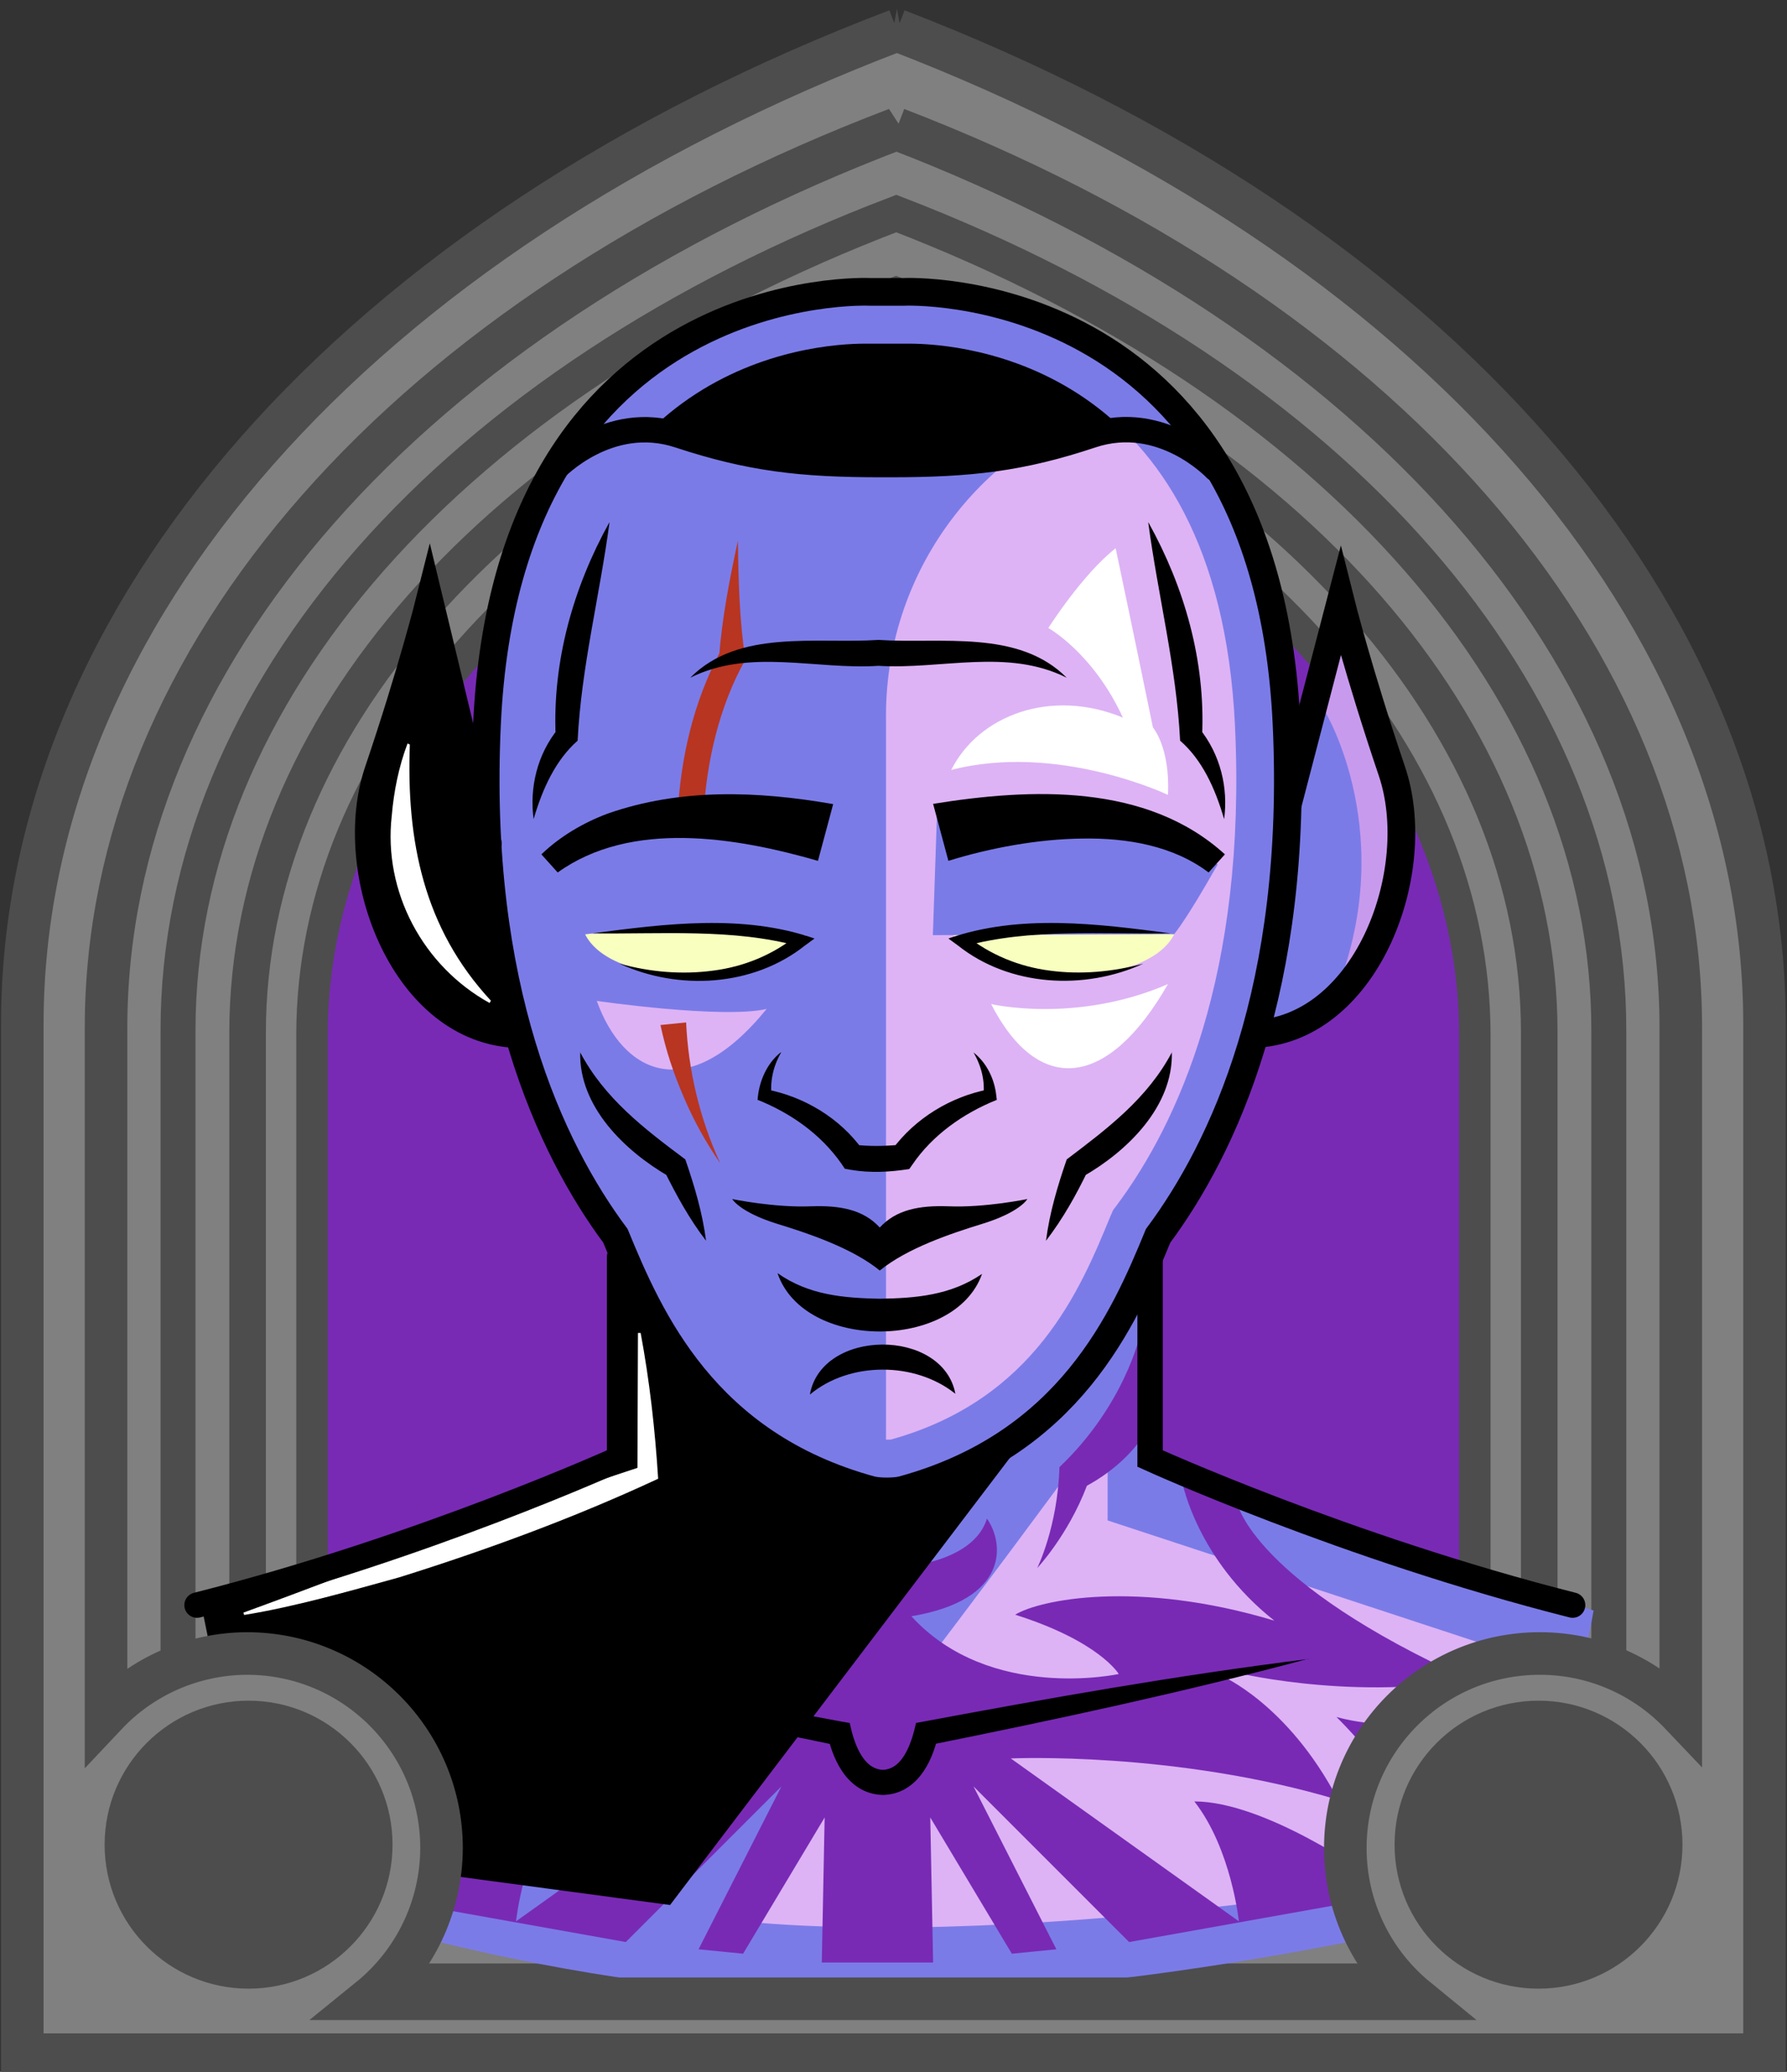 <svg id="Capa_2" xmlns="http://www.w3.org/2000/svg" xmlns:xlink="http://www.w3.org/1999/xlink" viewBox="0 0 69.02 80">
<rect x="0" y="0" width="69.02" height="80" fill="#333333" stroke="none"/>
<defs >
<style >
.cls-1{fill:#c89aed;}.cls-2{fill:#fff;}.cls-3{fill:#f8ffbf;}.cls-4{fill:#7b7be8;}.cls-5{fill:#a88347;}.cls-6{fill:#782ab5;}.cls-7,.cls-8,.cls-9,.cls-10,.cls-11,.cls-12{fill:none;}.cls-7,.cls-10,.cls-12{stroke:#000;stroke-miterlimit:10;}.cls-8{stroke:#deb778;stroke-dasharray:0 0 0 4.06;stroke-linejoin:round;}.cls-8,.cls-10,.cls-12{stroke-linecap:round;}.cls-13{fill:#deb778;}.cls-14{fill:url(#USGS_19_Inundación_de_tierra_2);}.cls-10{stroke-width:.98px;}.cls-11{stroke:#1d1d1b;stroke-dasharray:0 0 2 2;stroke-width:.3px;}.cls-12{stroke-width:1.07px;}.cls-15{fill:#ddb3f5;}.cls-16{fill:#fcf0c5;}.cls-17{fill:#b83521;}
</style>
<pattern id="USGS_19_Inundación_de_tierra_2" x="0" y="0" width="72" height="72" patternTransform="translate(-308.48 -16063) rotate(-90)" patternUnits="userSpaceOnUse" viewBox="0 0 72 72">
<g >
<rect class="cls-9" width="72" height="72">
</rect>
<g >
<line class="cls-11" x1="71" y1="71" x2="144.44" y2="71">
</line>
<line class="cls-11" x1="71" y1="67" x2="144.44" y2="67">
</line>
<line class="cls-11" x1="71" y1="63" x2="144.44" y2="63">
</line>
<line class="cls-11" x1="71" y1="59" x2="144.44" y2="59">
</line>
<line class="cls-11" x1="71" y1="55" x2="144.44" y2="55">
</line>
<line class="cls-11" x1="71" y1="51" x2="144.44" y2="51">
</line>
<line class="cls-11" x1="71" y1="47" x2="144.44" y2="47">
</line>
<line class="cls-11" x1="71" y1="43" x2="144.44" y2="43">
</line>
<line class="cls-11" x1="71" y1="39" x2="144.44" y2="39">
</line>
<line class="cls-11" x1="71" y1="35" x2="144.44" y2="35">
</line>
<line class="cls-11" x1="71" y1="31" x2="144.44" y2="31">
</line>
<line class="cls-11" x1="71" y1="27" x2="144.44" y2="27">
</line>
<line class="cls-11" x1="71" y1="23" x2="144.44" y2="23">
</line>
<line class="cls-11" x1="71" y1="19" x2="144.44" y2="19">
</line>
<line class="cls-11" x1="71" y1="15" x2="144.44" y2="15">
</line>
<line class="cls-11" x1="71" y1="11" x2="144.44" y2="11">
</line>
<line class="cls-11" x1="71" y1="7" x2="144.44" y2="7">
</line>
<line class="cls-11" x1="71" y1="3" x2="144.44" y2="3">
</line>
</g>
<g >
<line class="cls-11" x1="-1" y1="71" x2="72.44" y2="71">
</line>
<line class="cls-11" x1="-1" y1="67" x2="72.44" y2="67">
</line>
<line class="cls-11" x1="-1" y1="63" x2="72.44" y2="63">
</line>
<line class="cls-11" x1="-1" y1="59" x2="72.44" y2="59">
</line>
<line class="cls-11" x1="-1" y1="55" x2="72.44" y2="55">
</line>
<line class="cls-11" x1="-1" y1="51" x2="72.44" y2="51">
</line>
<line class="cls-11" x1="-1" y1="47" x2="72.44" y2="47">
</line>
<line class="cls-11" x1="-1" y1="43" x2="72.44" y2="43">
</line>
<line class="cls-11" x1="-1" y1="39" x2="72.44" y2="39">
</line>
<line class="cls-11" x1="-1" y1="35" x2="72.44" y2="35">
</line>
<line class="cls-11" x1="-1" y1="31" x2="72.44" y2="31">
</line>
<line class="cls-11" x1="-1" y1="27" x2="72.44" y2="27">
</line>
<line class="cls-11" x1="-1" y1="23" x2="72.44" y2="23">
</line>
<line class="cls-11" x1="-1" y1="19" x2="72.44" y2="19">
</line>
<line class="cls-11" x1="-1" y1="15" x2="72.44" y2="15">
</line>
<line class="cls-11" x1="-1" y1="11" x2="72.44" y2="11">
</line>
<line class="cls-11" x1="-1" y1="7" x2="72.44" y2="7">
</line>
<line class="cls-11" x1="-1" y1="3" x2="72.44" y2="3">
</line>
<line class="cls-11" x1="1.04" y1="69" x2="74.48" y2="69">
</line>
<line class="cls-11" x1="1.04" y1="65" x2="74.48" y2="65">
</line>
<line class="cls-11" x1="1.04" y1="61" x2="74.48" y2="61">
</line>
<line class="cls-11" x1="1.04" y1="57" x2="74.48" y2="57">
</line>
<line class="cls-11" x1="1.04" y1="53" x2="74.48" y2="53">
</line>
<line class="cls-11" x1="1.04" y1="49" x2="74.48" y2="49">
</line>
<line class="cls-11" x1="1.04" y1="45" x2="74.48" y2="45">
</line>
<line class="cls-11" x1="1.04" y1="41" x2="74.48" y2="41">
</line>
<line class="cls-11" x1="1.04" y1="37" x2="74.48" y2="37">
</line>
<line class="cls-11" x1="1.04" y1="33" x2="74.48" y2="33">
</line>
<line class="cls-11" x1="1.04" y1="29" x2="74.48" y2="29">
</line>
<line class="cls-11" x1="1.04" y1="25" x2="74.48" y2="25">
</line>
<line class="cls-11" x1="1.04" y1="21" x2="74.48" y2="21">
</line>
<line class="cls-11" x1="1.04" y1="17" x2="74.48" y2="17">
</line>
<line class="cls-11" x1="1.04" y1="13" x2="74.48" y2="13">
</line>
<line class="cls-11" x1="1.04" y1="9" x2="74.48" y2="9">
</line>
<line class="cls-11" x1="1.04" y1="5" x2="74.48" y2="5">
</line>
<line class="cls-11" x1="1.04" y1="1" x2="74.48" y2="1">
</line>
</g>
<g >
<line class="cls-11" x1="-73" y1="71" x2=".44" y2="71">
</line>
<line class="cls-11" x1="-73" y1="67" x2=".44" y2="67">
</line>
<line class="cls-11" x1="-73" y1="63" x2=".44" y2="63">
</line>
<line class="cls-11" x1="-73" y1="59" x2=".44" y2="59">
</line>
<line class="cls-11" x1="-73" y1="55" x2=".44" y2="55">
</line>
<line class="cls-11" x1="-73" y1="51" x2=".44" y2="51">
</line>
<line class="cls-11" x1="-73" y1="47" x2=".44" y2="47">
</line>
<line class="cls-11" x1="-73" y1="43" x2=".44" y2="43">
</line>
<line class="cls-11" x1="-73" y1="39" x2=".44" y2="39">
</line>
<line class="cls-11" x1="-73" y1="35" x2=".44" y2="35">
</line>
<line class="cls-11" x1="-73" y1="31" x2=".44" y2="31">
</line>
<line class="cls-11" x1="-73" y1="27" x2=".44" y2="27">
</line>
<line class="cls-11" x1="-73" y1="23" x2=".44" y2="23">
</line>
<line class="cls-11" x1="-73" y1="19" x2=".44" y2="19">
</line>
<line class="cls-11" x1="-73" y1="15" x2=".44" y2="15">
</line>
<line class="cls-11" x1="-73" y1="11" x2=".44" y2="11">
</line>
<line class="cls-11" x1="-73" y1="7" x2=".44" y2="7">
</line>
<line class="cls-11" x1="-73" y1="3" x2=".44" y2="3">
</line>
<line class="cls-11" x1="-70.96" y1="69" x2="2.48" y2="69">
</line>
<line class="cls-11" x1="-70.96" y1="65" x2="2.48" y2="65">
</line>
<line class="cls-11" x1="-70.96" y1="61" x2="2.48" y2="61">
</line>
<line class="cls-11" x1="-70.96" y1="57" x2="2.48" y2="57">
</line>
<line class="cls-11" x1="-70.96" y1="53" x2="2.48" y2="53">
</line>
<line class="cls-11" x1="-70.96" y1="49" x2="2.48" y2="49">
</line>
<line class="cls-11" x1="-70.96" y1="45" x2="2.48" y2="45">
</line>
<line class="cls-11" x1="-70.96" y1="41" x2="2.48" y2="41">
</line>
<line class="cls-11" x1="-70.96" y1="37" x2="2.48" y2="37">
</line>
<line class="cls-11" x1="-70.96" y1="33" x2="2.48" y2="33">
</line>
<line class="cls-11" x1="-70.96" y1="29" x2="2.48" y2="29">
</line>
<line class="cls-11" x1="-70.96" y1="25" x2="2.48" y2="25">
</line>
<line class="cls-11" x1="-70.96" y1="21" x2="2.48" y2="21">
</line>
<line class="cls-11" x1="-70.96" y1="17" x2="2.48" y2="17">
</line>
<line class="cls-11" x1="-70.96" y1="13" x2="2.48" y2="13">
</line>
<line class="cls-11" x1="-70.96" y1="9" x2="2.48" y2="9">
</line>
<line class="cls-11" x1="-70.96" y1="5" x2="2.48" y2="5">
</line>
<line class="cls-11" x1="-70.96" y1="1" x2="2.48" y2="1">
</line>
</g>
</g>
</pattern>
</defs>

  <path
     id="path7641-4"
     style="fill:#782ab5;fill-opacity:1;stroke:#4d4d4d;stroke-width:1.622;stop-color:#000000"
     d="M 34.9,1.694 C 14.323,9.527 1.63,23.954 1.569,39.581 V 79.197 H 67.964 V 39.581 C 67.958,23.99 55.374,9.571 34.9,1.694 Z"/>
  <path
     id="path7641-7"
     style="fill:#808080;stroke:#4d4d4d;stroke-width:1.483;stop-color:#000000"
     d="M 34.629,5.043 C 15.816,12.204 4.154,25.395 4.154,39.683 V 76.559 H 64.859 V 39.683 c 0,-14.255 -11.51,-27.438 -30.23,-34.64 z m -0.012,3.436 C 51.537,14.988 61.942,26.904 61.942,39.789 v 33.828 H 7.072 v -33.828 c 0,-12.914 10.54,-24.837 27.545,-31.31 z"/>
  <path
     id="path7641-7-8"
     style="fill:#808080;stroke:#4d4d4d;stroke-width:1.35;stop-color:#000000"
     d="M 34.618,8.246 C 17.491,14.766 6.876,26.774 6.876,39.781 v 33.57 H 62.138 v -33.57 c 0,-12.977 -10.478,-24.978 -27.52,-31.535 z m -0.011,3.128 c 15.403,5.926 24.875,16.774 24.875,28.503 V 70.672 H 9.532 V 39.877 c 0,-11.756 9.595,-22.61 25.075,-28.503 z"/>
  <path
     id="path7641-7-8-0"
     style="fill:#808080;stroke:#4d4d4d;stroke-width:1.214;stop-color:#000000"
     d="M 34.607,11.526 C 19.207,17.389 9.662,28.186 9.662,39.881 V 70.066 H 59.352 V 39.881 c 0,-11.668 -9.422,-22.459 -24.745,-28.355 z m -0.01,2.812 c 13.85,5.329 22.366,15.083 22.366,25.629 V 67.657 H 12.05 V 39.968 c 0,-10.571 8.627,-20.33 22.547,-25.629 z"/>


<g id="Characters">
<g >
<path class="cls-4" d="M34.73,11.07s-7.87-1.07-13.12,6.8c-2.82,5.73-2.92,12.73-2.92,12.73l-1.94-6.9s-1.65,4.57-2.33,6.71,.49,8.84,5.54,9.62c1.94,5.54,3.89,8.07,3.89,8.07l-.1,8.07-15.94,5.93,2.62,10.98s12.15,4.47,24.78,3.98,24.3-3.79,24.3-3.79l2.04-11.08-17.11-5.83,.1-7.97s3.3-5.64,3.98-8.46c4.67-.49,6.22-6.71,5.64-8.84s-2.33-7.48-2.33-7.48l-2.04,6.32s-.19-7.87-3.11-12.54-10.01-6.51-11.95-6.32Z">
</path>
<path class="cls-15" d="M34.22,57.85V27.63c0-5.75,3.9-10.77,9.47-12.2h0s3.47,2.53,3.47,2.53c0,0,2.11,4.42,2.42,10.74s-1.05,13.05-4.95,19.26c-2.6,8.07-10.42,9.89-10.42,9.89Z">
</path>
<path class="cls-3" d="M31.12,36.12s-6.73-.31-8.52-.04c1.06,2.11,6.82,2.1,8.52,.04Z">
</path>
<path class="cls-3" d="M36.83,36.12s6.73-.31,8.52-.04c-1.06,2.11-6.82,2.1-8.52,.04Z">
</path>
<path d="M21.49,18.19s1.6-2.27,4.21-1.34,7.22,1.27,10.16,1.07,5.68-1.4,7.42-1.34,3.4,.81,3.4,.81c0,0-4.2-6.09-10.68-5.95-6.95,.13-11.9,1.94-14.51,6.75Z">
</path>
<path class="cls-15" d="M42.78,54.79v3.92l17.85,5.87-2.88,7.49s-17.62,3.34-29.6,2.07c9.68-12.44,14.63-19.35,14.63-19.35">
</path>
<path class="cls-4" d="M33.4,13.27h.11s.05,0,.05,0h1.39s.04,0,.04,0h.12c1.99,0,11.93,.71,12.59,14.77,.45,9.61-2.23,15.36-4.56,18.49l-.15,.2-.1,.23c-1.16,2.82-2.91,7.08-8.49,8.63-.04,0-.09,0-.14,0s-.1,0-.14,0c-5.58-1.55-7.33-5.81-8.49-8.63l-.1-.23-.15-.2c-2.33-3.13-5.01-8.89-4.56-18.49,.66-14.06,10.6-14.77,12.59-14.77m1.69-2c-.13,0-.2,0-.2,0h-1.29s-.07,0-.2,0c-1.71,0-13.83,.57-14.59,16.67-.48,10.23,2.46,16.42,4.96,19.78,1.32,3.21,3.43,8.05,9.87,9.81,.15,.04,.38,.06,.61,.06s.46-.02,.61-.06c6.43-1.76,8.55-6.6,9.87-9.81,2.5-3.36,5.44-9.55,4.96-19.78-.76-16.1-12.88-16.67-14.59-16.67h0Z">
</path>
<path class="cls-15" d="M23.05,38.65s4.84,.7,6.56,.31c-3.05,3.75-5.55,2.5-6.56-.31Z">
</path>
<path class="cls-17" d="M28.5,20.87c.02,1.55,.06,3.11,.29,4.6-1.02,1.81-1.51,3.98-1.62,6.04-.01,.28-.25,.49-.52,.48s-.49-.25-.48-.52c.12-2.22,.61-4.36,1.66-6.33,0,0-.06,.26-.06,.26,.12-1.56,.41-3.04,.73-4.52h0Z">
</path>
<path class="cls-17" d="M26.5,39.47c.08,1.84,.53,3.75,1.32,5.45-.55-.79-1.02-1.64-1.4-2.53-.39-.9-.7-1.81-.91-2.81l.99-.1h0Z">
</path>
<path class="cls-6" d="M24.39,51.56s.6,2.71,3.11,5.09c.07,2.32,.86,3.9,.86,3.9,0,0-1.19-1.26-1.92-3.18-2.18-1.19-2.71-2.91-2.71-2.91l.66-2.91Z">
</path>
<path class="cls-6" d="M44.03,51.56s-.6,2.71-3.11,5.09c-.07,2.32-.86,3.9-.86,3.9,0,0,1.19-1.26,1.92-3.18,2.18-1.19,2.71-2.91,2.71-2.91l-.66-2.91Z">
</path>
<path class="cls-6" d="M36.04,75.78l-.11-5.6,3.15,5.26,1.72-.17-3.2-6.29,6.01,6.01,13.44-2.4,2.12-6.46s-4.69,.97-7.55,.17c4.92,4.92,1.26,6.12,1.26,6.12,0,0-4-2.86-6.75-2.86,1.43,1.83,1.72,4.63,1.72,4.63l-8.81-6.29s6.35-.29,12.64,1.6c-1.94-3.72-4.52-4.8-4.52-4.8l.34-.17s4.4,1.14,9.27,.34c-8.35-3.77-8.98-6.81-8.98-6.81l-2.12-.8s.57,2.97,3.55,5.32c-5.32-1.6-9.09-.8-10.01-.23,3.26,1.03,4,2.29,4,2.29,0,0-4.98,1.09-8.01-2.23,3.77-.63,3.6-2.8,2.92-3.77-.63,2-4.23,1.94-4.23,1.94,0,0-3.6,.06-4.23-1.94-.69,.97-.86,3.15,2.92,3.77-3.03,3.32-8.01,2.23-8.01,2.23,0,0,.74-1.26,4-2.29-.92-.57-4.69-1.37-10.01,.23,2.97-2.34,3.55-5.32,3.55-5.32l-2.12,.8s-.63,3.03-8.98,6.81c4.86,.8,9.27-.34,9.27-.34l.34,.17s-2.57,1.09-4.52,4.8c6.29-1.89,12.64-1.6,12.64-1.6l-8.81,6.29s.29-2.8,1.72-4.63c-2.75,0-6.75,2.86-6.75,2.86,0,0-3.66-1.2,1.26-6.12-2.86,.8-7.55-.17-7.55-.17l2.12,6.46,13.44,2.4,6.01-6.01-3.2,6.29,1.72,.17,3.15-5.26-.11,5.6h4.35Z">
</path>
<path d="M39.22,56.01l-13.34,17.55-16.19-2.17-1.89-9.3,16.37-5.74,.23-6.84s3.45,7.09,9.82,8.33c2.72-.7,5-1.84,5-1.84Z">
</path>
<path class="cls-2" d="M24.74,51.45c.35,1.87,.56,3.75,.68,5.65-3.22,1.5-6.62,2.75-10.01,3.81-1.92,.53-4.01,1.13-5.98,1.45,0,0-.03-.09-.03-.09,4.98-1.81,10.46-4.04,15.22-5.59,0,0,.02-5.21,.02-5.21,0,0,.1,0,.1,0h0Z">
</path>
<path d="M19.28,32.35l-2.48-8.89s-2.19,5.61-2.55,8.24,.76,7.14,5.7,8.35c-.96-5.36-.67-7.69-.67-7.69Z">
</path>
<path class="cls-2" d="M15.83,28.74c-.14,3.72,.53,7.1,3.13,9.9,0,0-.05,.09-.05,.09-2.57-1.42-4.11-4.29-3.78-7.22,.08-.95,.27-1.9,.61-2.8l.09,.04h0Z">
</path>
<path class="cls-1" d="M51.18,27.48s2.92,4.83,.34,11.02c3.33-3.74,2.79-7.48,2.11-9.18s-1.8-5.71-1.8-5.71l-.65,3.87Z">
</path>
<path class="cls-4" d="M36.03,36.12l.17-4.97s8.37-.11,10.83,2.23c-1.23,2.18-1.68,2.69-1.68,2.69l-9.32,.04Z">
</path>
<path class="cls-2" d="M38.28,38.77s3.27,.77,6.83-.77c-2.31,4.04-5,4.33-6.83,.77Z">
</path>
<path class="cls-2" d="M45.1,30.69s-4.23-2.02-8.36-.96c1.06-2.11,3.85-3.17,6.63-2.02-1.15-2.5-2.88-3.46-2.88-3.46,0,0,1.32-2.08,2.6-3.08,.67,3.17,1.44,6.92,1.44,6.92,0,0,.67,.77,.58,2.6Z">
</path>
<path class="cls-12" d="M34.9,11.27s13.97-.66,14.79,16.67c.48,10.23-2.46,16.42-4.96,19.78-1.32,3.21-3.43,8.05-9.87,9.81-.29,.08-.92,.08-1.22,0-6.43-1.76-8.55-6.6-9.87-9.81-2.5-3.36-5.44-9.55-4.96-19.78,.81-17.33,14.79-16.67,14.79-16.67h1.29Z">
</path>
<path class="cls-12" d="M18.84,32.56l-2.25-9.34s-.69,2.75-1.98,6.56,.92,9.84,5.19,10.14">
</path>
<path class="cls-12" d="M49.75,31.01l2.03-7.79s.69,2.75,1.98,6.56-.92,9.84-5.19,10.14">
</path>
<path d="M31.59,33.24c-3.16-.91-7.21-1.59-10.05,.45,0,0-.63-.7-.63-.7,.73-.7,1.62-1.22,2.55-1.57,2.82-.99,5.8-.88,8.72-.37,0,0-.59,2.2-.59,2.2h0Z">
</path>
<path d="M36.04,31.04c3.79-.61,8.25-.8,11.27,1.95,0,0-.63,.7-.63,.7-1.36-1.03-3.14-1.34-4.88-1.31-1.72,.02-3.55,.36-5.17,.86,0,0-.59-2.2-.59-2.2h0Z">
</path>
<path d="M31.33,46.58c-1.41,.06-3.05-.28-3.05-.28,0,0,.29,.51,1.75,.96,1.2,.37,2.88,.93,3.95,1.8,1.07-.87,2.75-1.43,3.95-1.8,1.47-.45,1.75-.96,1.75-.96,0,0-1.64,.34-3.05,.28-1.12-.04-2.02,.13-2.65,.82-.63-.69-1.53-.86-2.65-.82Z">
</path>
<path d="M37.93,49.19c-1.05,2.97-6.89,2.97-7.9-.03,1.2,.85,2.55,.96,3.94,.99,1.39-.02,2.75-.13,3.96-.96h0Z">
</path>
<path d="M22.88,36.04c2.83-.37,5.83-.76,8.58,.2,0,0-.37,.27-.37,.27-2,1.59-4.89,1.75-7.16,.7,1.19,.33,2.42,.43,3.61,.27,1.19-.15,2.31-.61,3.24-1.36,0,0,.07,.42,.07,.42-2.53-.7-5.34-.46-7.98-.5h0Z">
</path>
<path d="M45.22,36.04c-2.64,.04-5.44-.2-7.98,.5,0,0,.07-.42,.07-.42,.93,.75,2.06,1.21,3.24,1.36,1.19,.16,2.42,.05,3.61-.27-2.27,1.04-5.16,.89-7.16-.7,0,0-.37-.27-.37-.27,2.75-.96,5.76-.57,8.58-.2h0Z">
</path>
<path d="M30.17,40.64c-.31,.53-.43,1.12-.37,1.67l-.18-.24c1.43,.28,2.81,1.09,3.7,2.33l-.33-.2c.59,.07,1.19,.06,1.79,0l-.33,.2c.9-1.23,2.28-2.05,3.71-2.33l-.18,.24c.07-.55-.07-1.14-.38-1.67,.49,.38,.81,1,.88,1.67l.02,.16c-1.32,.53-2.5,1.38-3.26,2.5l-.12,.17c-.75,.12-1.51,.16-2.27,.03,0,0-.22-.04-.22-.04-.74-1.15-1.85-2.01-3.17-2.58,0,0-.2-.08-.2-.08,.05-.71,.36-1.41,.89-1.83h0Z">
</path>
<path d="M22.4,40.62c.95,1.8,2.49,2.97,4.07,4.15,.35,1.02,.66,2.05,.8,3.14-.66-.86-1.15-1.77-1.61-2.69l.18,.21c-1.7-.98-3.49-2.7-3.43-4.81h0Z">
</path>
<path d="M45.26,40.62c.06,2.11-1.73,3.84-3.43,4.81,0,0,.18-.21,.18-.21-.45,.93-.95,1.83-1.61,2.69,.14-1.09,.45-2.12,.8-3.14,1.57-1.19,3.12-2.35,4.07-4.15h0Z">
</path>
<path d="M31.28,53.85c.45-2.56,5.14-2.58,5.62-.03-1.56-1.25-4.09-1.25-5.62,.03h0Z">
</path>
<path d="M23.54,20.18c-.38,2.84-1.09,5.59-1.23,8.42-.84,.74-1.35,1.83-1.7,3.03-.16-1.19,.12-2.49,.97-3.52l-.12,.3c-.12-2.89,.68-5.72,2.07-8.23h0Z">
</path>
<path d="M44.36,20.18c1.39,2.5,2.2,5.34,2.07,8.23,0,0-.12-.3-.12-.3,.84,1.03,1.13,2.33,.97,3.52-.35-1.2-.85-2.29-1.7-3.03-.14-2.83-.85-5.58-1.23-8.42h0Z">
</path>
<path d="M41.2,26.17c-2.3-1.15-4.83-.31-7.27-.46-2.44,.16-4.97-.69-7.27,.46,1.87-1.89,4.86-1.3,7.27-1.46,2.41,.16,5.4-.42,7.27,1.46h0Z">
</path>
<path class="cls-10" d="M46.96,18.11s-2.07-2.21-4.8-1.3-4.69,1.13-7.8,1.13h-.33c-3.11,0-5.07-.23-7.8-1.13s-4.8,1.3-4.8,1.3">
</path>
<path class="cls-10" d="M23.93,48.53v7.79s-7.55,3.44-16.32,5.66">
</path>
<path class="cls-10" d="M44.42,48.53v7.79s7.55,3.44,16.32,5.66">
</path>
<path d="M50.54,64.05c-4.85,1.3-9.76,2.35-14.68,3.34,0,0,.37-.37,.37-.37-.23,1.06-.85,2.26-2.13,2.29-1.28-.03-1.9-1.23-2.13-2.29,0,0,.37,.38,.37,.38-2.45-.52-4.92-.97-7.36-1.56-2.45-.55-4.89-1.13-7.32-1.78,4.99,.61,9.93,1.49,14.86,2.42,0,0,.3,.05,.3,.05,.14,.68,.47,1.78,1.28,1.81,.81-.03,1.13-1.13,1.28-1.81,5.03-.94,10.07-1.84,15.16-2.47h0Z">
</path>
</g>
</g>
  <g
     id="g20645">
    <path
       style="fill:#808080;stroke:#4d4d4d;stroke-width:0.938;stop-color:#000000;fill-opacity:1"
       d="m 9.542,65.883 a 5.476,5.476 0 0 1 5.476,5.476 5.476,5.476 0 0 1 -5.476,5.476 5.476,5.476 0 0 1 -5.476,-5.476 5.476,5.476 0 0 1 5.476,-5.476 z"/>
    <path
       style="fill:#808080;stroke:#4d4d4d;stroke-width:0.938;stop-color:#000000;fill-opacity:1"
       d="m 59.472,65.883 a 5.476,5.476 0 0 1 5.476,5.476 5.476,5.476 0 0 1 -5.476,5.476 5.476,5.476 0 0 1 -5.476,-5.476 5.476,5.476 0 0 1 5.476,-5.476 z"/>
    <path
       id="path7641"
       style="fill:#808080;stroke:#4d4d4d;stroke-width:1.644;stop-color:#000000"
       d="M 34.643,1.166 C 13.788,9.105 0.861,23.727 0.861,39.564 V 79.34 H 68.152 V 39.564 c 0,-15.801 -12.759,-30.415 -33.51,-38.398 z m -0.014,3.809 C 53.385,12.191 64.918,25.4 64.918,39.682 v 26.508 c -1.369,-1.441 -3.301,-2.342 -5.445,-2.342 -4.149,0 -7.512,3.363 -7.512,7.512 0,2.347 1.076,4.443 2.762,5.82 H 14.27 c 1.756,-1.423 2.778,-3.56 2.783,-5.82 4.8e-5,-4.149 -3.363,-7.512 -7.512,-7.512 -2.062,0.006 -4.031,0.86 -5.445,2.361 V 39.682 c 0,-14.315 11.683,-27.532 30.533,-34.707 z"/>
    <circle
       style="fill:#4d4d4d;fill-opacity:1;stroke:#4d4d4d;stop-color:#000000"
       id="path16431"
       cx="9.601"
       cy="71.23"
       r="5.06" />
    <circle
       style="fill:#4d4d4d;fill-opacity:1;stroke:#4d4d4d;stop-color:#000000"
       id="path16431-3"
       cx="59.423"
       cy="71.23"
       r="5.06" />
  </g>
</svg>
